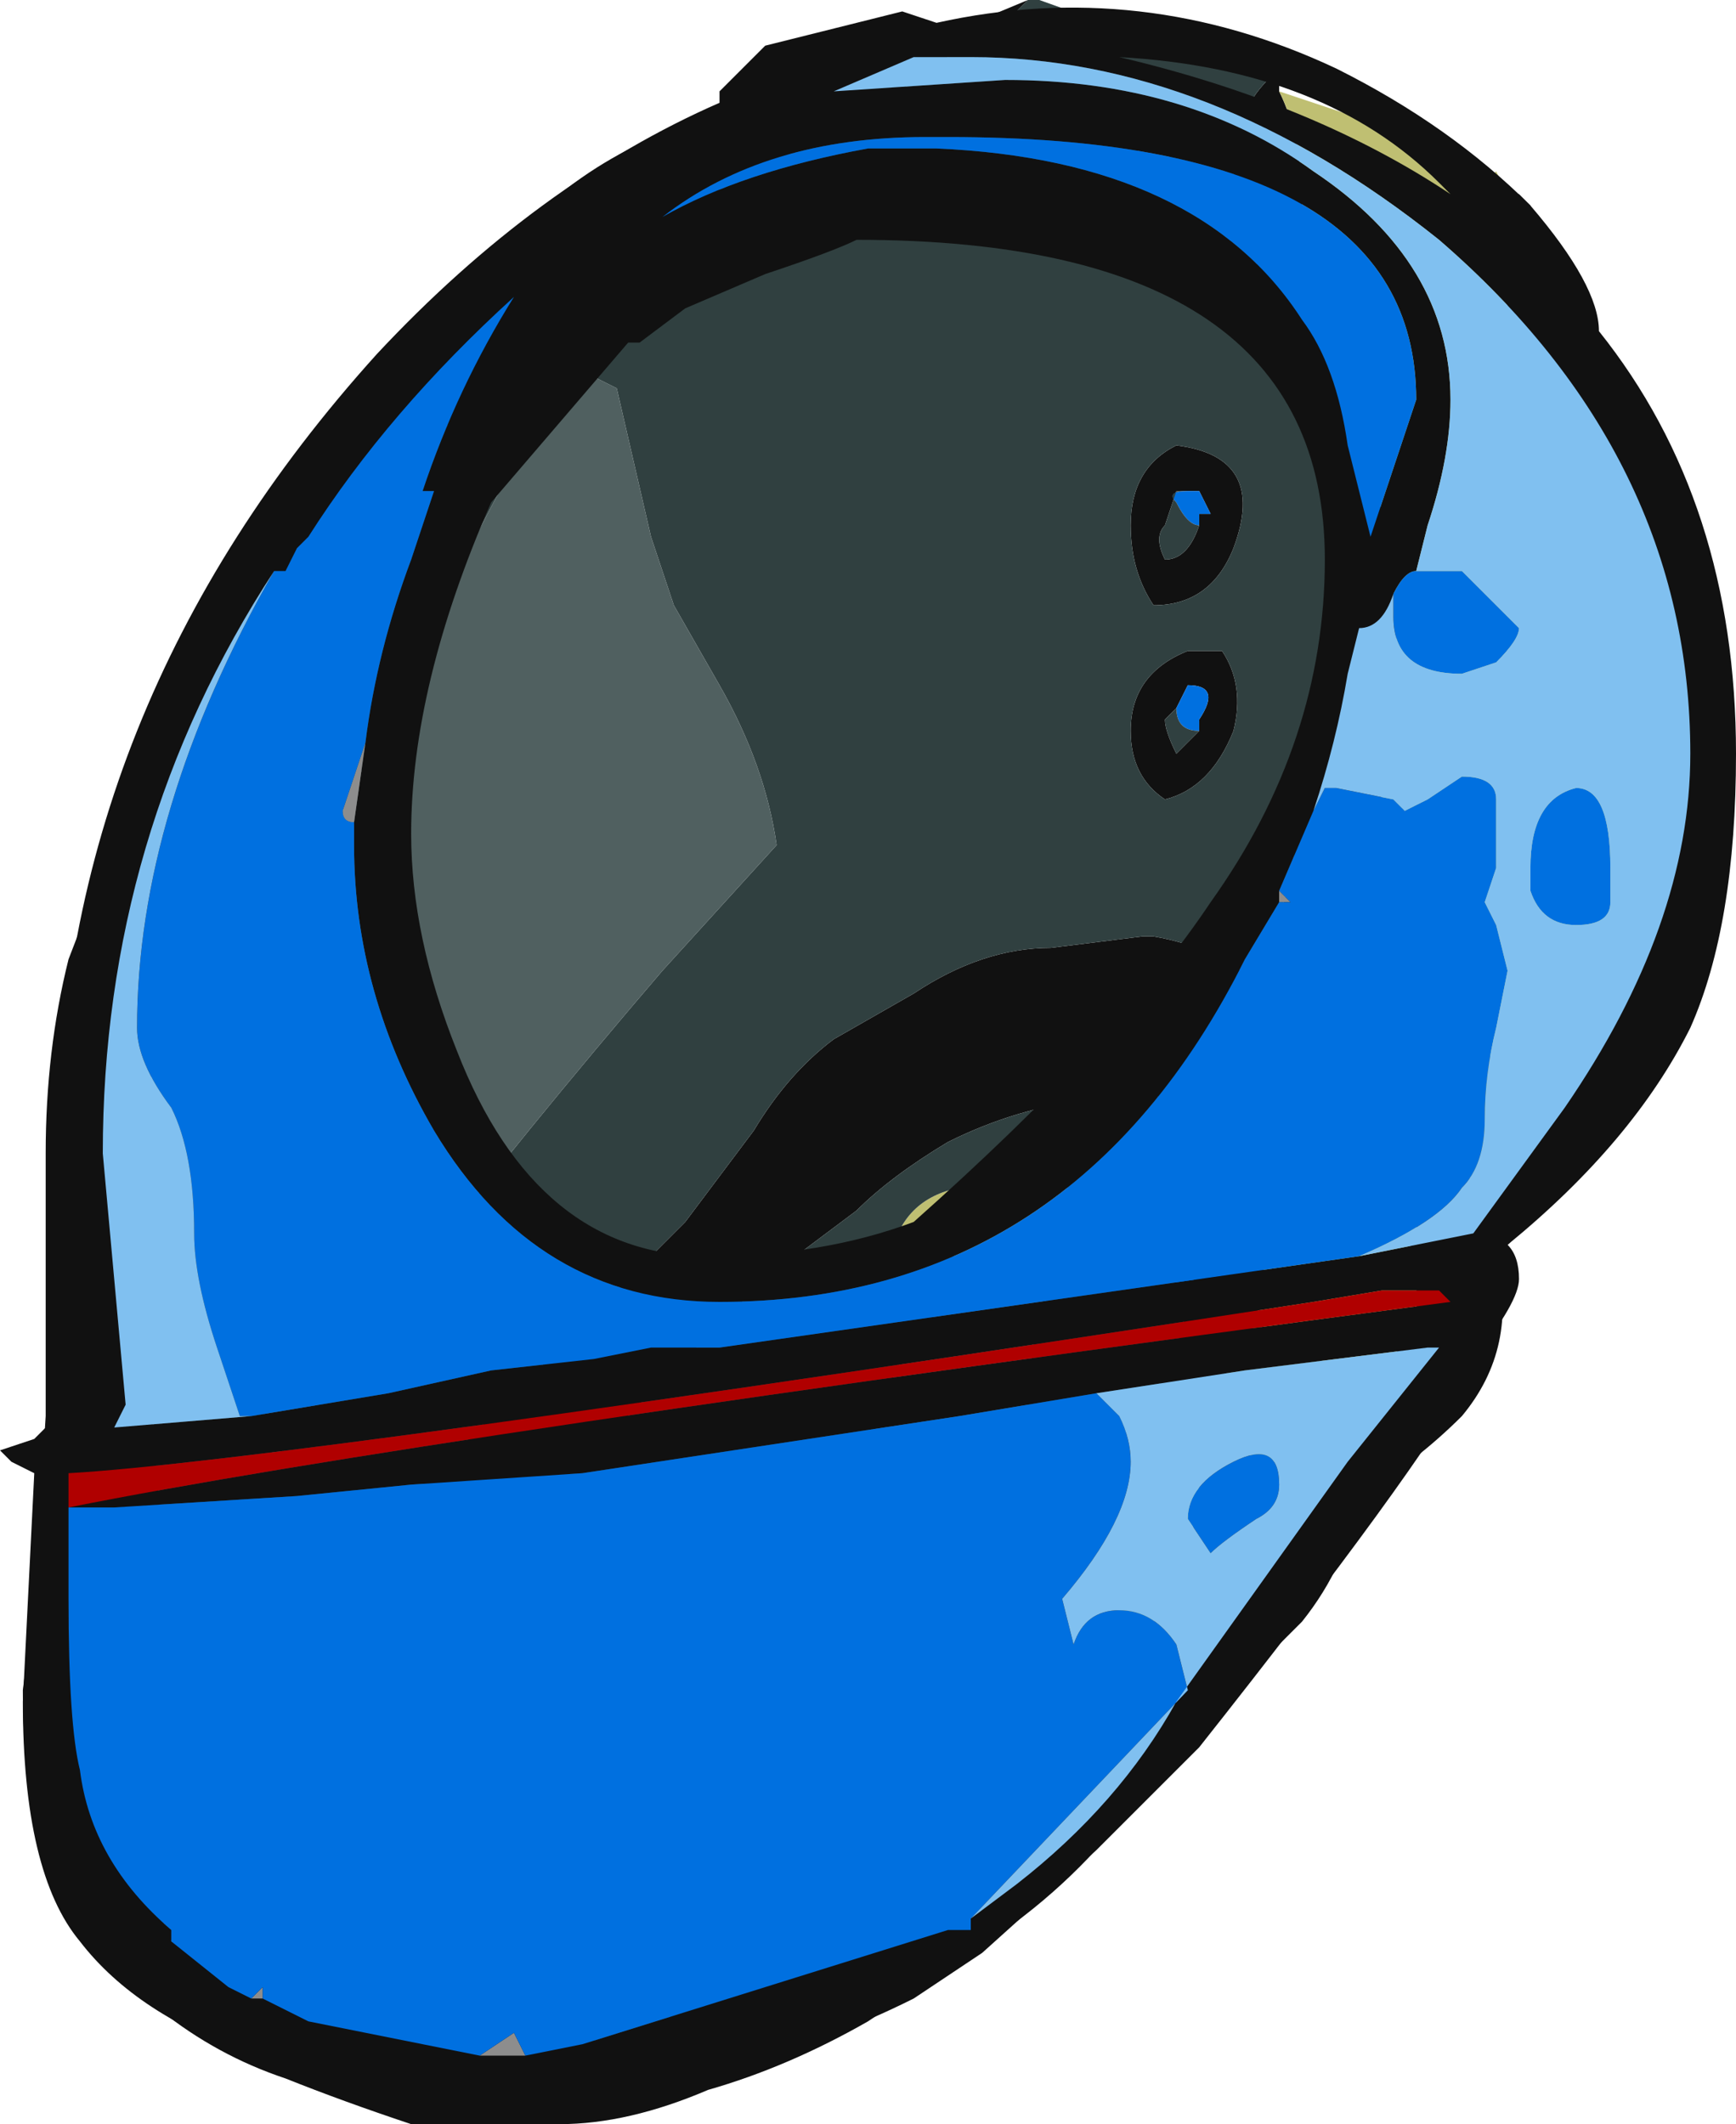 <?xml version="1.0" encoding="UTF-8" standalone="no"?>
<svg xmlns:ffdec="https://www.free-decompiler.com/flash" xmlns:xlink="http://www.w3.org/1999/xlink" ffdec:objectType="frame" height="65.1px" width="53.2px" xmlns="http://www.w3.org/2000/svg">
  <g transform="matrix(1.0, 0.0, 0.0, 1.0, 26.95, 32.2)">
    <use ffdec:characterId="1992" height="65.1" transform="matrix(1.0, 0.0, 0.0, 1.0, -26.25, -32.2)" width="52.5" xlink:href="#sprite0"/>
    <use ffdec:characterId="1993" height="9.15" transform="matrix(7.0, 0.0, 0.0, 7.0, -26.95, -31.85)" width="7.6" xlink:href="#shape1"/>
  </g>
  <defs>
    <g id="sprite0" transform="matrix(1.0, 0.0, 0.0, 1.0, 26.25, 32.2)">
      <use ffdec:characterId="1991" height="9.3" transform="matrix(7.0, 0.0, 0.0, 7.0, -26.25, -32.2)" width="7.5" xlink:href="#shape0"/>
    </g>
    <g id="shape0" transform="matrix(1.0, 0.0, 0.0, 1.0, 3.75, 4.6)">
      <path d="M2.35 0.8 L2.35 0.9 2.3 0.9 2.35 0.8" fill="#333333" fill-rule="evenodd" stroke="none"/>
      <path d="M0.7 -4.6 L0.65 -4.6 0.6 -4.55 0.3 -4.35 Q-0.1 -4.05 -0.55 -3.85 L-1.1 -3.55 Q-1.35 -3.4 -1.5 -3.2 L-2.05 -2.55 -2.35 -2.1 Q-2.8 -1.35 -3.05 -0.5 -3.2 -0.05 -3.2 0.4 -3.25 0.9 -3.2 1.4 L-3.15 2.0 -3.15 2.55 -3.35 2.15 -3.45 2.45 -3.4 3.1 -3.3 3.4 -3.1 3.9 -2.75 4.0 -1.95 4.2 -1.15 4.35 -1.0 4.35 -0.95 4.3 Q-0.7 3.7 -0.05 3.3 0.45 3.0 0.7 2.6 L0.85 2.25 0.9 1.95 0.95 1.75 1.0 1.7 1.05 1.7 1.1 1.65 Q1.3 1.4 1.35 1.1 L1.4 0.9 1.45 0.85 Q1.5 0.5 1.6 0.25 0.9 0.1 0.3 0.4 0.05 0.55 -0.1 0.7 L-0.5 1.0 -1.55 2.05 -2.0 2.3 -2.35 2.45 -2.4 2.4 -2.55 2.45 -0.85 0.75 -0.55 0.35 Q-0.4 0.1 -0.2 -0.05 L0.15 -0.25 Q0.45 -0.45 0.75 -0.45 L1.15 -0.5 1.2 -0.5 Q1.5 -0.45 1.7 -0.25 1.75 -0.6 1.85 -1.0 2.2 -2.15 1.7 -3.25 1.65 -3.35 1.65 -3.4 L1.65 -3.45 Q1.55 -3.55 1.55 -3.8 L1.55 -3.85 Q1.55 -4.1 1.7 -4.25 L1.75 -4.3 1.75 -4.2 Q1.85 -4.0 1.85 -3.7 L1.85 -3.65 1.8 -3.4 Q2.35 -2.45 2.25 -1.35 L2.15 -0.9 Q2.1 -0.6 1.95 -0.3 L1.8 -0.05 Q1.85 0.1 1.75 0.3 L1.6 0.25 Q1.75 0.5 1.7 0.8 L1.65 1.2 1.6 1.25 1.4 1.65 1.35 1.7 1.45 1.7 1.7 1.8 1.75 1.8 1.75 1.75 1.8 1.75 2.2 1.45 2.35 1.15 2.35 0.9 2.35 0.8 2.35 0.7 Q2.75 0.5 2.95 0.15 L3.05 -0.1 3.2 -0.5 3.3 -1.05 Q3.35 -1.45 3.25 -1.85 L3.1 -2.35 2.9 -2.9 2.65 -3.5 2.75 -3.75 2.8 -3.75 2.85 -3.7 2.95 -3.45 3.1 -3.15 3.15 -3.1 Q3.35 -2.8 3.5 -2.45 L3.65 -1.9 Q3.8 -1.35 3.7 -0.9 L3.55 -0.4 Q3.45 -0.15 3.35 0.05 L2.95 0.55 2.9 0.65 2.8 0.8 2.7 0.9 Q2.8 1.3 2.55 1.6 2.35 1.8 2.1 1.95 2.05 2.25 1.85 2.5 L1.6 2.75 Q1.35 3.0 1.15 3.25 0.9 3.6 0.55 3.85 L-0.05 4.25 Q-0.4 4.45 -0.75 4.55 -1.1 4.7 -1.4 4.7 L-2.05 4.7 Q-2.35 4.6 -2.6 4.5 -2.9 4.4 -3.15 4.2 -3.5 4.0 -3.65 3.6 -3.75 3.25 -3.75 2.8 L-3.7 2.4 -3.65 1.6 -3.65 0.45 Q-3.65 0.0 -3.55 -0.4 L-3.3 -1.05 -2.9 -1.7 -2.5 -2.45 -2.1 -3.05 -1.8 -3.4 -1.4 -3.75 Q-1.15 -3.95 -0.85 -4.05 L-0.5 -4.2 0.05 -4.35 0.65 -4.6 0.7 -4.6 M1.4 -2.3 L1.4 -2.35 1.45 -2.35 1.4 -2.45 1.3 -2.45 1.25 -2.3 Q1.2 -2.25 1.25 -2.15 1.35 -2.15 1.4 -2.3 M1.3 -2.65 Q1.7 -2.6 1.55 -2.2 1.45 -1.95 1.2 -1.95 1.1 -2.1 1.1 -2.3 1.1 -2.55 1.3 -2.65 M1.4 -1.4 L1.4 -1.45 Q1.5 -1.6 1.35 -1.6 L1.3 -1.5 1.25 -1.45 Q1.25 -1.4 1.3 -1.3 L1.4 -1.4 M1.35 -1.75 L1.5 -1.75 Q1.6 -1.6 1.55 -1.4 1.45 -1.15 1.25 -1.1 1.1 -1.2 1.1 -1.4 1.1 -1.65 1.35 -1.75 M1.25 2.4 Q1.3 2.3 1.35 2.25 L1.4 1.9 1.25 1.85 1.1 1.85 1.1 2.2 Q1.05 2.5 0.95 2.75 0.7 3.2 0.2 3.6 L0.5 3.4 0.55 3.35 Q0.7 3.2 0.8 3.1 L0.9 3.0 Q0.9 2.95 1.0 2.85 L1.05 2.8 1.25 2.4 M-1.4 3.05 L-1.4 3.0 Q-1.35 2.85 -1.5 2.9 -1.55 2.9 -1.55 3.0 L-1.55 3.25 -1.4 3.05 M-1.7 3.15 Q-1.7 2.9 -1.55 2.7 L-1.35 2.7 -1.3 2.75 Q-1.15 2.9 -1.2 3.1 -1.3 3.35 -1.55 3.45 -1.7 3.35 -1.7 3.15 M-0.75 2.2 Q-0.75 2.15 -0.85 2.15 L-0.9 2.2 -0.95 2.3 -0.95 2.45 -1.0 2.55 -0.9 2.5 Q-0.85 2.5 -0.8 2.4 L-0.75 2.35 -0.75 2.2 M-1.15 2.5 Q-1.15 2.1 -0.85 1.95 -0.3 2.4 -1.0 2.6 -1.15 2.65 -1.15 2.5 M-0.8 2.8 Q-0.5 3.4 -1.05 3.45 -1.2 3.45 -1.2 3.25 -1.15 2.95 -1.0 2.8 L-0.8 2.8 M-0.85 3.2 L-0.85 3.05 Q-0.85 2.95 -0.95 2.95 L-1.0 3.1 -1.0 3.2 Q-1.05 3.25 -1.0 3.35 -0.9 3.35 -0.85 3.2" fill="#111111" fill-rule="evenodd" stroke="none"/>
      <path d="M1.45 1.7 L1.35 1.7 1.4 1.65 1.45 1.7" fill="#00a600" fill-rule="evenodd" stroke="none"/>
      <path d="M-0.75 2.2 Q-0.75 2.15 -0.85 2.15 L-0.9 2.2 -0.85 2.15 Q-0.75 2.15 -0.75 2.2" fill="#004d00" fill-rule="evenodd" stroke="none"/>
      <path d="M2.75 -3.75 L2.65 -3.5 2.9 -2.9 3.1 -2.35 3.25 -1.85 Q3.35 -1.45 3.3 -1.05 L3.2 -0.5 3.05 -0.1 3.0 -0.1 Q2.9 -0.05 2.95 0.0 2.75 0.1 2.5 -0.05 L1.95 -0.3 Q2.1 -0.6 2.15 -0.9 L2.25 -1.35 Q2.35 -2.45 1.8 -3.4 L1.85 -3.65 1.85 -3.7 Q1.85 -4.0 1.75 -4.2 L2.05 -4.1 2.65 -3.8 2.7 -3.85 2.75 -3.75 M2.35 0.7 L2.35 0.8 2.3 0.9 2.35 0.9 2.35 1.15 2.2 1.45 2.25 1.4 2.15 1.4 2.05 1.45 1.85 1.3 1.65 1.2 1.7 0.8 Q1.75 0.5 1.6 0.25 L1.75 0.3 1.95 0.5 Q2.15 0.65 2.35 0.75 L2.35 0.7 M0.8 0.6 L0.85 0.6 0.9 0.65 0.4 0.9 0.05 0.9 Q0.1 0.65 0.35 0.6 L0.75 0.55 0.8 0.6 M1.1 2.2 L1.1 1.85 1.25 1.85 1.4 1.9 1.35 2.25 Q1.3 2.3 1.25 2.4 1.2 2.3 1.1 2.2 M1.05 2.8 L1.0 2.85 Q0.9 2.95 0.9 3.0 L0.8 3.1 Q0.7 3.2 0.55 3.35 L0.5 3.4 0.2 3.6 Q0.7 3.2 0.95 2.75 L0.95 2.8 1.05 2.8" fill="#bfbf72" fill-rule="evenodd" stroke="none"/>
      <path d="M3.05 -0.1 L2.95 0.15 Q2.75 0.5 2.35 0.7 L2.35 0.75 Q2.15 0.65 1.95 0.5 L1.75 0.3 Q1.85 0.1 1.8 -0.05 L1.95 -0.3 2.5 -0.05 Q2.75 0.1 2.95 0.0 2.9 -0.05 3.0 -0.1 L3.05 -0.1 M2.2 1.45 L1.8 1.75 1.75 1.75 1.75 1.8 1.7 1.8 1.45 1.7 1.4 1.65 1.6 1.25 1.65 1.2 1.85 1.3 2.05 1.45 2.15 1.4 2.25 1.4 2.2 1.45 M1.1 2.2 Q1.2 2.3 1.25 2.4 L1.05 2.8 0.95 2.8 0.95 2.75 Q1.05 2.5 1.1 2.2" fill="#68682f" fill-rule="evenodd" stroke="none"/>
      <path d="M1.35 1.1 L1.25 0.95 1.4 0.9 1.35 1.1 M1.4 -2.45 L1.45 -2.35 1.4 -2.35 1.4 -2.3 Q1.35 -2.3 1.3 -2.4 1.25 -2.45 1.35 -2.45 L1.4 -2.45 M1.3 -1.5 L1.35 -1.6 Q1.5 -1.6 1.4 -1.45 L1.4 -1.4 Q1.3 -1.4 1.3 -1.5 M-1.55 3.0 Q-1.55 2.9 -1.5 2.9 -1.35 2.85 -1.4 3.0 L-1.4 3.05 -1.5 3.05 -1.55 3.0 M-0.9 2.2 L-0.85 2.15 Q-0.75 2.15 -0.75 2.2 L-0.75 2.35 -0.9 2.35 -0.95 2.3 -0.9 2.2 M-1.0 3.1 L-0.95 2.95 Q-0.85 2.95 -0.85 3.05 L-0.85 3.2 -0.95 3.2 -1.0 3.1" fill="#0070e0" fill-rule="evenodd" stroke="none"/>
      <path d="M0.7 2.6 Q0.45 3.0 -0.05 3.3 -0.7 3.7 -0.95 4.3 L-1.0 4.35 -1.15 4.35 -1.95 4.2 -2.75 4.0 -3.1 3.9 -3.3 3.4 -3.4 3.1 -3.45 2.45 -3.35 2.15 -3.15 2.55 -3.15 2.0 -3.2 1.4 Q-3.25 0.9 -3.2 0.4 -3.2 -0.05 -3.05 -0.5 -2.8 -1.35 -2.35 -2.1 L-2.05 -2.55 -1.5 -3.2 Q-1.35 -3.4 -1.1 -3.55 L-0.55 -3.85 Q-0.1 -4.05 0.3 -4.35 L0.6 -4.55 0.65 -4.6 0.7 -4.6 1.4 -4.35 1.7 -4.25 Q1.55 -4.1 1.55 -3.85 L1.55 -3.8 1.05 -4.0 Q1.4 -3.75 1.65 -3.45 L1.65 -3.4 Q1.65 -3.35 1.7 -3.25 2.2 -2.15 1.85 -1.0 1.75 -0.6 1.7 -0.25 1.5 -0.45 1.2 -0.5 L1.15 -0.5 0.75 -0.45 Q0.45 -0.45 0.15 -0.25 L-0.2 -0.05 Q-0.4 0.1 -0.55 0.35 L-0.85 0.75 -2.55 2.45 -2.4 2.4 -2.35 2.45 -2.0 2.3 -1.55 2.05 -0.5 1.0 -0.1 0.7 Q0.05 0.55 0.3 0.4 0.9 0.1 1.6 0.25 1.5 0.5 1.45 0.85 L1.4 0.9 1.25 0.95 1.35 1.1 Q1.3 1.4 1.1 1.65 L1.05 1.7 1.0 1.7 0.95 1.75 0.9 1.95 0.85 2.25 Q0.7 1.95 0.65 1.6 0.65 1.4 0.7 1.1 L0.95 1.05 0.8 0.95 0.3 1.0 0.3 1.1 Q0.0 1.4 -0.05 1.8 L-0.1 2.3 0.55 2.55 0.7 2.6 M1.4 -2.45 L1.35 -2.45 Q1.25 -2.45 1.3 -2.4 1.35 -2.3 1.4 -2.3 1.35 -2.15 1.25 -2.15 1.2 -2.25 1.25 -2.3 L1.3 -2.45 1.4 -2.45 M1.3 -2.65 Q1.1 -2.55 1.1 -2.3 1.1 -2.1 1.2 -1.95 1.45 -1.95 1.55 -2.2 1.7 -2.6 1.3 -2.65 M1.4 -1.4 L1.3 -1.3 Q1.25 -1.4 1.25 -1.45 L1.3 -1.5 Q1.3 -1.4 1.4 -1.4 M1.35 -1.75 Q1.1 -1.65 1.1 -1.4 1.1 -1.2 1.25 -1.1 1.45 -1.15 1.55 -1.4 1.6 -1.6 1.5 -1.75 L1.35 -1.75 M0.8 0.6 L0.75 0.55 0.35 0.6 Q0.1 0.65 0.05 0.9 L0.4 0.9 0.9 0.65 0.85 0.6 0.8 0.6 M-1.15 -2.9 L-1.35 -3.0 -1.4 -2.95 -1.9 -2.0 -2.35 -1.05 Q-2.8 -0.2 -2.8 0.8 L-2.75 1.3 -2.65 1.8 -2.05 1.0 Q-1.55 0.35 -0.95 -0.35 L-0.45 -0.9 Q-0.5 -1.25 -0.7 -1.6 L-0.9 -1.95 -1.0 -2.25 -1.15 -2.9 M-1.55 3.0 L-1.5 3.05 -1.4 3.05 -1.55 3.25 -1.55 3.0 M-1.7 3.15 Q-1.7 3.35 -1.55 3.45 -1.3 3.35 -1.2 3.1 -1.15 2.9 -1.3 2.75 L-1.35 2.7 -1.55 2.7 Q-1.7 2.9 -1.7 3.15 M-0.95 2.3 L-0.9 2.35 -0.75 2.35 -0.8 2.4 Q-0.85 2.5 -0.9 2.5 L-1.0 2.55 -0.95 2.45 -0.95 2.3 M-0.8 2.8 L-1.0 2.8 Q-1.15 2.95 -1.2 3.25 -1.2 3.45 -1.05 3.45 -0.5 3.4 -0.8 2.8 M-1.15 2.5 Q-1.15 2.65 -1.0 2.6 -0.3 2.4 -0.85 1.95 -1.15 2.1 -1.15 2.5 M-1.0 3.1 L-0.95 3.2 -0.85 3.2 Q-0.9 3.35 -1.0 3.35 -1.05 3.25 -1.0 3.2 L-1.0 3.1" fill="#304040" fill-rule="evenodd" stroke="none"/>
      <path d="M0.7 2.6 L0.55 2.55 -0.1 2.3 -0.05 1.8 Q0.0 1.4 0.3 1.1 L0.3 1.0 0.8 0.95 0.95 1.05 0.7 1.1 Q0.65 1.4 0.65 1.6 0.7 1.95 0.85 2.25 L0.7 2.6 M1.65 -3.45 Q1.4 -3.75 1.05 -4.0 L1.55 -3.8 Q1.55 -3.55 1.65 -3.45 M-1.15 -2.9 L-1.0 -2.25 -0.9 -1.95 -0.7 -1.6 Q-0.5 -1.25 -0.45 -0.9 L-0.95 -0.35 Q-1.55 0.35 -2.05 1.0 L-2.65 1.8 -2.75 1.3 -2.8 0.8 Q-2.8 -0.2 -2.35 -1.05 L-1.9 -2.0 -1.4 -2.95 -1.35 -3.0 -1.15 -2.9" fill="#506060" fill-rule="evenodd" stroke="none"/>
    </g>
    <g id="shape1" transform="matrix(1.0, 0.0, 0.0, 1.0, 3.85, 4.55)">
      <path d="M0.2 -4.0 Q-0.5 -4.0 -0.95 -3.65 -0.6 -3.85 -0.05 -3.95 L0.25 -3.95 Q1.4 -3.9 1.85 -3.2 2.0 -3.0 2.05 -2.65 L2.15 -2.25 2.35 -2.85 Q2.35 -4.0 0.3 -4.0 L0.2 -4.0 M0.25 -4.5 Q1.15 -4.7 2.0 -4.3 2.5 -4.05 2.85 -3.7 3.15 -3.35 3.15 -3.15 3.75 -2.4 3.75 -1.3 3.75 -0.55 3.55 -0.1 3.3 0.4 2.75 0.85 2.8 0.9 2.8 1.0 2.8 1.1 2.6 1.35 L2.6 1.4 Q2.35 1.85 1.4 3.05 L0.95 3.5 0.45 3.95 0.15 4.15 Q-0.05 4.25 -0.2 4.3 L-0.9 4.45 Q-1.45 4.55 -1.45 4.6 -3.0 4.55 -3.5 3.9 -3.75 3.6 -3.75 2.85 L-3.7 1.85 -3.8 1.8 -3.85 1.75 -3.7 1.7 -3.65 1.65 -3.6 1.7 -3.5 1.7 Q-3.55 1.45 -3.6 1.15 L-3.6 0.45 Q-3.6 -1.5 -2.2 -3.05 -1.5 -3.8 -0.7 -4.15 L-0.7 -4.2 -0.5 -4.4 0.1 -4.55 0.25 -4.5 M2.1 0.9 L2.6 0.8 3.0 0.25 Q3.55 -0.55 3.55 -1.3 3.55 -2.6 2.45 -3.55 1.45 -4.35 0.4 -4.35 L0.15 -4.35 -0.2 -4.2 0.55 -4.25 Q1.35 -4.25 1.9 -3.85 2.5 -3.45 2.5 -2.85 2.5 -2.6 2.4 -2.3 L2.35 -2.1 Q2.3 -2.1 2.25 -2.0 2.2 -1.85 2.1 -1.85 L2.05 -1.65 Q2.0 -1.35 1.9 -1.05 L1.75 -0.7 1.75 -0.65 1.6 -0.4 Q0.85 1.1 -0.7 1.1 -1.5 1.1 -1.95 0.35 -2.3 -0.25 -2.3 -0.9 L-2.3 -1.0 -2.25 -1.35 Q-2.2 -1.75 -2.05 -2.15 L-1.95 -2.45 -2.0 -2.45 Q-1.85 -2.9 -1.6 -3.3 -2.15 -2.8 -2.5 -2.25 L-2.55 -2.2 -2.6 -2.1 -2.65 -2.1 Q-3.4 -0.95 -3.4 0.45 L-3.3 1.55 -3.35 1.65 -2.75 1.6 -2.15 1.5 -1.7 1.4 -1.25 1.35 -1.0 1.3 -0.7 1.3 2.1 0.9 M2.45 -3.8 Q1.95 -4.3 1.05 -4.35 1.9 -4.15 2.5 -3.75 L2.45 -3.8 M1.95 -2.15 Q1.95 -3.55 -0.1 -3.55 -0.2 -3.5 -0.5 -3.4 L-0.85 -3.25 -1.05 -3.1 -1.1 -3.1 -1.7 -2.4 Q-2.05 -1.6 -2.05 -0.95 -2.05 -0.5 -1.85 0.0 -1.5 0.9 -0.75 0.9 -0.25 0.9 0.15 0.75 1.05 -0.05 1.45 -0.65 1.95 -1.35 1.95 -2.15 M-1.65 -2.95 L-1.65 -2.95 M0.95 1.5 L0.35 1.6 -1.3 1.85 -2.05 1.9 -2.55 1.95 -3.35 2.0 -3.55 2.0 -3.55 2.4 Q-3.55 2.95 -3.5 3.15 -3.45 3.55 -3.1 3.85 L-3.1 3.9 -2.85 4.1 -2.75 4.15 -2.7 4.15 -2.5 4.25 -1.75 4.4 -1.55 4.4 -1.3 4.35 0.3 3.85 0.4 3.85 0.4 3.8 0.6 3.65 Q1.05 3.3 1.3 2.85 L2.05 1.8 2.45 1.3 2.4 1.3 1.6 1.4 0.95 1.5 M-3.55 2.0 Q-2.05 1.7 2.5 1.1 L2.45 1.05 2.2 1.05 1.9 1.1 Q-2.65 1.8 -3.55 1.85 L-3.55 2.0" fill="#111111" fill-rule="evenodd" stroke="none"/>
      <path d="M-2.25 -1.35 L-2.3 -1.0 Q-2.35 -1.0 -2.35 -1.05 L-2.25 -1.35 M1.75 -0.65 L1.75 -0.7 1.8 -0.65 1.75 -0.65 M-2.75 4.15 L-2.7 4.1 -2.7 4.15 -2.75 4.15 M-1.75 4.4 L-1.6 4.3 -1.55 4.4 -1.75 4.4 M-0.25 3.7 L-0.25 3.7" fill="#8d8d8d" fill-rule="evenodd" stroke="none"/>
      <path d="M-1.65 -2.95 L-1.65 -2.95" fill="#666666" fill-rule="evenodd" stroke="none"/>
      <path d="M0.2 -4.0 L0.3 -4.0 Q2.35 -4.0 2.35 -2.85 L2.15 -2.25 2.05 -2.65 Q2.0 -3.0 1.85 -3.2 1.4 -3.9 0.25 -3.95 L-0.05 -3.95 Q-0.6 -3.85 -0.95 -3.65 -0.5 -4.0 0.2 -4.0 M2.35 -2.1 L2.55 -2.1 2.8 -1.85 Q2.8 -1.8 2.7 -1.7 L2.55 -1.65 Q2.25 -1.65 2.25 -1.9 L2.25 -2.0 Q2.3 -2.1 2.35 -2.1 M1.9 -1.05 L1.95 -1.15 2.0 -1.15 2.25 -1.1 2.3 -1.05 2.4 -1.1 2.55 -1.2 Q2.7 -1.2 2.7 -1.1 L2.7 -0.8 2.65 -0.65 2.7 -0.55 2.75 -0.35 2.7 -0.1 Q2.65 0.1 2.65 0.3 2.65 0.5 2.55 0.6 2.45 0.75 2.1 0.9 L-0.7 1.3 -1.0 1.3 -1.25 1.35 -1.7 1.4 -2.15 1.5 -2.75 1.6 -2.8 1.6 -2.9 1.3 Q-3.0 1.0 -3.0 0.8 -3.0 0.45 -3.1 0.25 -3.25 0.05 -3.25 -0.1 -3.25 -1.05 -2.65 -2.1 L-2.6 -2.1 -2.55 -2.2 -2.5 -2.25 Q-2.15 -2.8 -1.6 -3.3 -1.85 -2.9 -2.0 -2.45 L-1.95 -2.45 -2.05 -2.15 Q-2.2 -1.75 -2.25 -1.35 L-2.35 -1.05 Q-2.35 -1.0 -2.3 -1.0 L-2.3 -0.9 Q-2.3 -0.25 -1.95 0.35 -1.5 1.1 -0.7 1.1 0.85 1.1 1.6 -0.4 L1.75 -0.65 1.8 -0.65 1.75 -0.7 1.9 -1.05 M2.85 -0.8 Q2.85 -1.1 3.05 -1.15 3.2 -1.15 3.2 -0.8 L3.2 -0.65 Q3.2 -0.55 3.05 -0.55 2.9 -0.55 2.85 -0.7 L2.85 -0.8 M-2.75 4.15 L-2.85 4.1 -3.1 3.9 -3.1 3.85 Q-3.45 3.55 -3.5 3.15 -3.55 2.95 -3.55 2.4 L-3.55 2.0 -3.35 2.0 -2.55 1.95 -2.05 1.9 -1.3 1.85 0.35 1.6 0.95 1.5 1.05 1.6 Q1.1 1.7 1.1 1.8 1.1 2.05 0.8 2.4 L0.85 2.6 Q0.9 2.45 1.05 2.45 1.2 2.45 1.3 2.6 L1.35 2.8 0.4 3.8 0.4 3.85 0.3 3.85 -1.3 4.35 -1.55 4.4 -1.6 4.3 -1.75 4.4 -2.5 4.25 -2.7 4.15 -2.7 4.1 -2.75 4.15 M-0.25 3.7 L-0.25 3.7 M1.65 2.05 Q1.5 2.15 1.45 2.2 L1.35 2.05 Q1.35 1.9 1.55 1.8 1.75 1.7 1.75 1.9 1.75 2.0 1.65 2.05" fill="#0070e0" fill-rule="evenodd" stroke="none"/>
      <path d="M-3.55 2.0 L-3.55 1.85 Q-2.65 1.8 1.9 1.1 L2.2 1.05 2.45 1.05 2.5 1.1 Q-2.05 1.7 -3.55 2.0" fill="#b00000" fill-rule="evenodd" stroke="none"/>
      <path d="M2.35 -2.1 L2.4 -2.3 Q2.5 -2.6 2.5 -2.85 2.5 -3.45 1.9 -3.85 1.35 -4.25 0.55 -4.25 L-0.2 -4.2 0.15 -4.35 0.4 -4.35 Q1.45 -4.35 2.45 -3.55 3.55 -2.6 3.55 -1.3 3.55 -0.55 3.0 0.25 L2.6 0.8 2.1 0.9 Q2.45 0.75 2.55 0.6 2.65 0.5 2.65 0.3 2.65 0.1 2.7 -0.1 L2.75 -0.35 2.7 -0.55 2.65 -0.65 2.7 -0.8 2.7 -1.1 Q2.7 -1.2 2.55 -1.2 L2.4 -1.1 2.3 -1.05 2.25 -1.1 2.0 -1.15 1.95 -1.15 1.9 -1.05 Q2.0 -1.35 2.05 -1.65 L2.1 -1.85 Q2.2 -1.85 2.25 -2.0 L2.25 -1.9 Q2.25 -1.65 2.55 -1.65 L2.7 -1.7 Q2.8 -1.8 2.8 -1.85 L2.55 -2.1 2.35 -2.1 M-2.75 1.6 L-3.35 1.65 -3.3 1.55 -3.4 0.45 Q-3.4 -0.95 -2.65 -2.1 -3.25 -1.05 -3.25 -0.1 -3.25 0.05 -3.1 0.25 -3.0 0.45 -3.0 0.8 -3.0 1.0 -2.9 1.3 L-2.8 1.6 -2.75 1.6 M2.85 -0.8 L2.85 -0.7 Q2.9 -0.55 3.05 -0.55 3.2 -0.55 3.2 -0.65 L3.2 -0.8 Q3.2 -1.15 3.05 -1.15 2.85 -1.1 2.85 -0.8 M0.4 3.8 L1.35 2.8 1.3 2.6 Q1.2 2.45 1.05 2.45 0.9 2.45 0.85 2.6 L0.8 2.4 Q1.1 2.05 1.1 1.8 1.1 1.7 1.05 1.6 L0.95 1.5 1.6 1.4 2.4 1.3 2.45 1.3 2.05 1.8 1.3 2.85 Q1.05 3.3 0.6 3.65 L0.4 3.8 M1.65 2.05 Q1.75 2.0 1.75 1.9 1.75 1.7 1.55 1.8 1.35 1.9 1.35 2.05 L1.45 2.2 Q1.5 2.15 1.65 2.05" fill="#80c0f0" fill-rule="evenodd" stroke="none"/>
    </g>
  </defs>
</svg>
